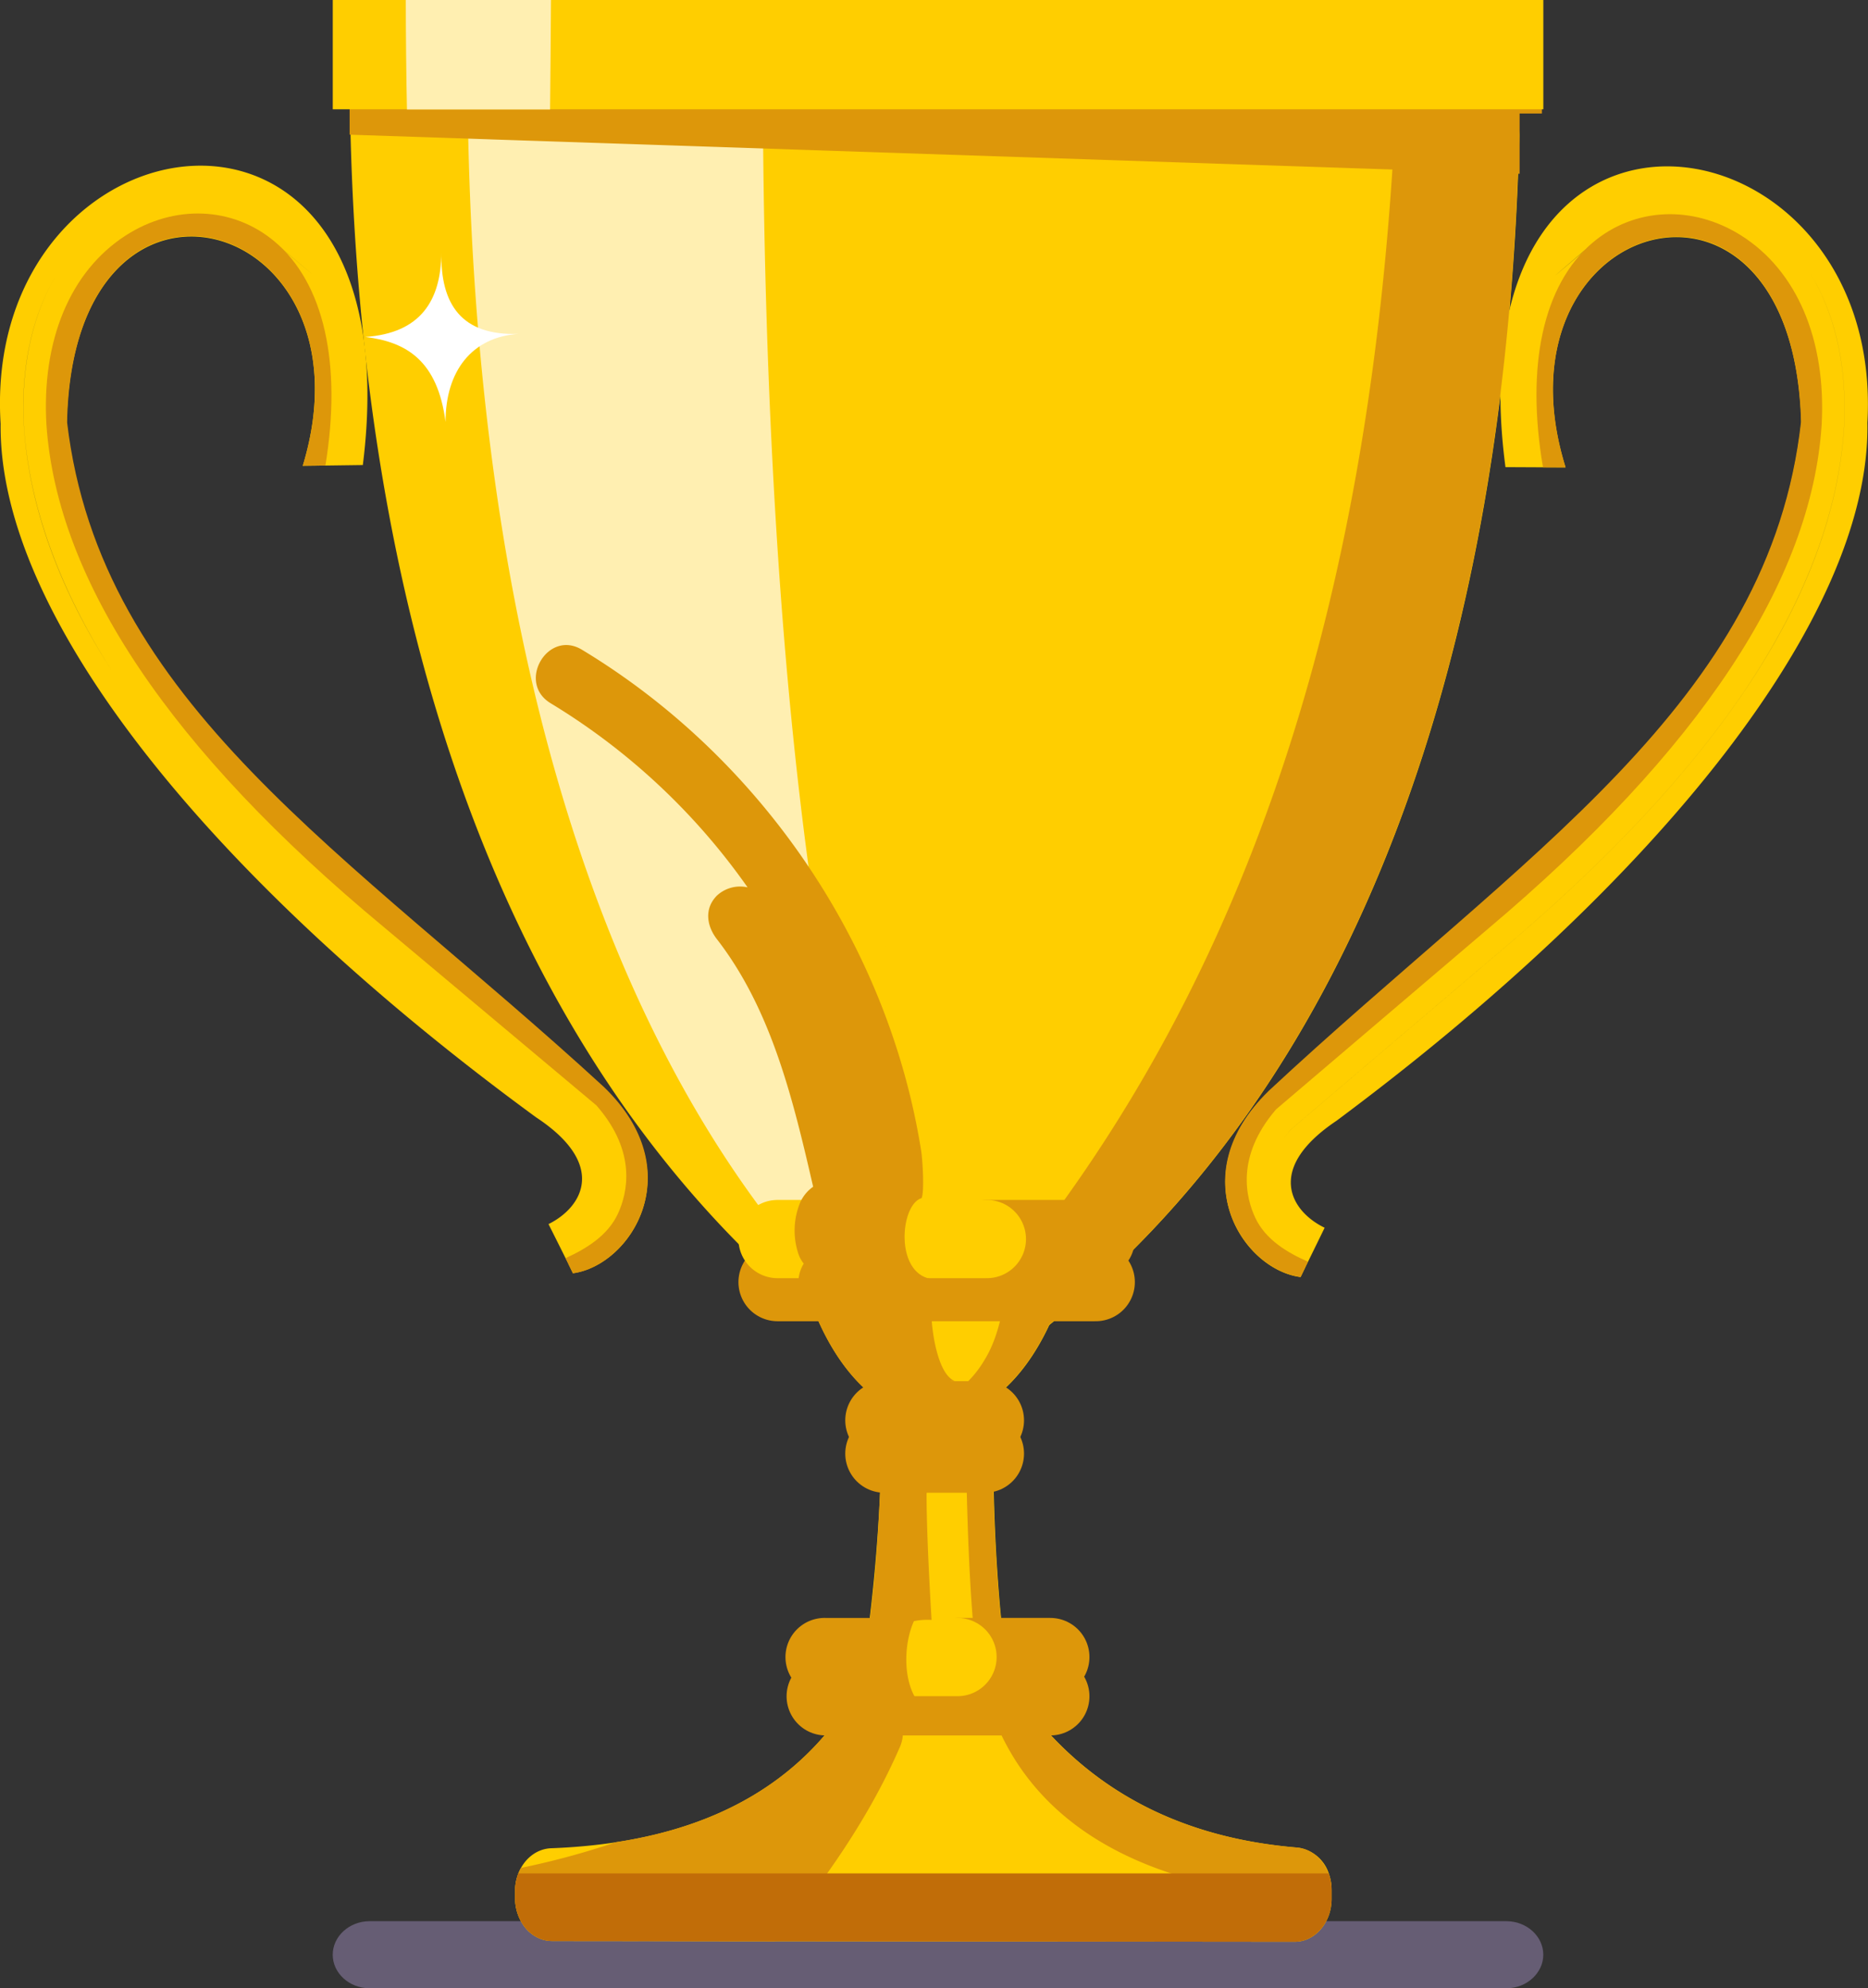 <svg id="Layer_1" data-name="Layer 1" xmlns="http://www.w3.org/2000/svg" viewBox="0 0 512.17 545.02"><rect x="0" y="0" width="512.17" height="545.02" fill="#333333" stroke="none"/><defs><style>.cls-1{opacity:0.6;}.cls-2{fill:#897aa0;}.cls-3{fill:#ffce00;}.cls-4{fill:#dd970a;}.cls-5{fill:#ffefb1;}.cls-6,.cls-7{fill:none;stroke-linecap:round;stroke-miterlimit:10;stroke-width:21.45px;}.cls-6{stroke:#dd970a;}.cls-7{stroke:#ffce00;}.cls-8{fill:#c16d08;}.cls-9{fill:#fff;}</style></defs><g class="cls-1"><path class="cls-2" d="M690.38,738.76c0,5-4.54,9.19-10.1,9.19H368.57c-5.55,0-10.1-4.14-10.1-9.19s4.55-9.19,10.1-9.19H680.28C685.84,729.57,690.38,733.71,690.38,738.76Z" transform="translate(-267.24 -202.93)"/></g><path class="cls-3" d="M623.84,553l1.31-2.69a28.3,28.3,0,0,1-12.48-11.12,28.28,28.28,0,0,0,12.47,11.1l3.05-6.22h0l2.24-4.59c-9.42-4.56-16.27-16.24,3.22-29.3,87.79-65.3,146.55-138.06,145.59-191.38,4.87-86.39-114.71-105-99.23,12.18l16.47.08c-21.31-68.36,62.43-93.55,64.64-12.32-8.6,77.24-76.14,118.38-146,183.46C591.19,525.57,608.13,551,623.84,553Zm80.09-283.3c11.38-9.71,27.4-10.49,40.81-2a43.63,43.63,0,0,1,14,14.51,43.54,43.54,0,0,0-14-14.49c-13.41-8.49-29.43-7.71-40.81,2Q683.65,287,703.93,269.65ZM621.16,512.54l57.6-49c28.55-24.05,50.88-47.79,66.35-70.55,16.91-24.87,26.25-49.44,27.74-73,.87-16.32-2.39-30.76-9.2-42,6.82,11.22,10.08,25.67,9.21,42-1.49,23.6-10.83,48.17-27.74,73-15.47,22.76-37.8,46.5-66.35,70.55l-57.6,49c-6,7.13-7.46,14.39-4.33,21a17.76,17.76,0,0,0,1,1.83,17.29,17.29,0,0,1-1-1.85C613.7,526.93,615.2,519.67,621.16,512.54Z" transform="translate(-267.24 -202.93)"/><path class="cls-4" d="M615.05,502c69.86-65.08,137.39-106.23,146-183.46-2.21-81.23-85.85-55.86-64.55,12.5h-6.2c-4.74-27.79,0-50,13.55-61.54,11.38-9.7,27.4-10.48,40.81-2,15.25,9.66,23.29,28.53,22.05,51.77-2.72,42.88-33.54,89.45-91.61,138.37l-58,49.4-.17.2c-10.87,12.82-8.11,24-5.5,29.54,2.83,6,8.79,9.52,14.41,12l-2,4.19C608.14,551,591.09,525.35,615.05,502Z" transform="translate(-267.24 -202.93)"/><path class="cls-3" d="M432.7,501.07c-70.28-64.48-138.07-105-147.17-182.2,1.7-81.25,85.59-56.78,64.72,11.76l16.47-.22C381.45,213.1,262,232.74,267.41,319.09,266.8,372.41,326,444.67,414.22,509.21c19.58,12.89,12.8,24.63,3.41,29.27L419.9,543h0l3.09,6.19A28.33,28.33,0,0,0,435.41,538,28.4,28.4,0,0,1,423,549.25l1.33,2.68C440,549.86,456.8,524.27,432.7,501.07ZM342.42,269.34C331,259.74,315,259.1,301.6,267.7a43.66,43.66,0,0,0-13.91,14.61,43.74,43.74,0,0,1,13.92-14.63c13.36-8.6,29.38-8,40.82,1.64Q362.83,286.44,342.42,269.34Zm88.8,263.13a19.2,19.2,0,0,1-1,1.85,19.94,19.94,0,0,0,1-1.83c3.09-6.65,1.54-13.89-4.46-21L368.82,463c-28.7-23.81-51.18-47.36-66.8-70-17.07-24.72-26.56-49.21-28.2-72.8-1-16.33,2.2-30.8,8.95-42.08-6.74,11.28-9.91,25.74-8.94,42.06C275.48,343.76,285,368.25,302,393c15.62,22.62,38.09,46.17,66.8,70l57.91,48.55C432.75,518.58,434.3,525.82,431.22,532.47Z" transform="translate(-267.24 -202.93)"/><path class="cls-4" d="M432.79,500.86c-70.27-64.48-138.06-105-147.16-182.2,1.69-81.25,85.49-56.6,64.63,11.94l6.2-.05c4.56-27.83-.34-50-13.94-61.42-11.45-9.6-27.47-10.25-40.82-1.64-15.19,9.79-23.11,28.72-21.72,52,3,42.85,34.11,89.15,92.49,137.57l58.32,48.9.17.21c11,12.71,8.27,23.93,5.69,29.49-2.79,6-8.72,9.59-14.33,12.15l2,4.17C440,549.87,456.9,524.05,432.79,500.86Z" transform="translate(-267.24 -202.93)"/><path class="cls-3" d="M363.37,240.59C366.89,372,403.49,480.91,475.56,549.65c4,3.87,8.21,7.62,12.49,11.2.92.8,1.85,1.57,2.78,2.33q5.34,4.4,10.91,8.52c0,.34.08.67.12,1h45.7c0-.35.08-.69.11-1,1-.74,2-1.48,3-2.24q2.18-1.65,4.32-3.37c.8-.63,1.61-1.28,2.4-2,82.85-67.33,122.79-182.46,126.41-323.55a13,13,0,0,0-1.48-6.46,9.93,9.93,0,0,0-8.65-5.63H373.51a9.91,9.91,0,0,0-8.65,5.63A13,13,0,0,0,363.37,240.59Z" transform="translate(-267.24 -202.93)"/><path class="cls-3" d="M632.34,721.15v2.58c-.12,6.36-4.61,11.48-10.14,11.48L418.6,735c-5.6,0-10.13-5.27-10.13-11.77v-1.91a13.13,13.13,0,0,1,.91-4.86c1.56-4,5-6.75,9-6.89,37.91-1.42,64.12-14.5,80.17-37.69.12-.17.25-.34.36-.51.78-1.13,1.53-2.29,2.25-3.47l.33-.52c.68-.16,1.5-3,2.34-7.58.1-.56.2-1.13.3-1.74.18-1.08.36-2.24.54-3.46a470.24,470.24,0,0,0,4.12-48.86c.16-4.91.19-9.62.11-13.89,0-1.69-.09-3.3-.17-4.83,0-.6-.06-1.17-.1-1.74-.44-6.82,4.23-12.59,10.11-12.59h11.41a9.36,9.36,0,0,1,7,3.24,12.74,12.74,0,0,1,3.11,9.63s0,.09,0,.13c-.13,1.46-.23,3-.32,4.58,0,.54,0,1.1-.08,1.68-.86,19.41.74,46.94,2.76,62.65.16,1.23.31,2.39.48,3.46q.13.92.27,1.74c.82,4.9,1.66,7.61,2.4,6.93.3.43.6.86.92,1.29.45.62.89,1.24,1.35,1.84s1.08,1.42,1.64,2.11c18.15,23,42.88,34.91,73.26,37.43a10.37,10.37,0,0,1,8.62,7.06A13.22,13.22,0,0,1,632.34,721.15Z" transform="translate(-267.24 -202.93)"/><path class="cls-4" d="M509.06,583.53a81.74,81.74,0,0,1,13.55.07c5.21.32,10.39.77,15.6.92a14.92,14.92,0,0,1,2.91.38c-.32.26-.62.54-.94.79-.13,1.45-.23,3-.32,4.57a30.43,30.43,0,0,1-8.13,4.55,24.69,24.69,0,0,1-8.5,1.52,26.16,26.16,0,0,1-14.38-4.48c0-1.69-.09-3.3-.16-4.84l-.59-.41A15.12,15.12,0,0,0,509.06,583.53Z" transform="translate(-267.24 -202.93)"/><path class="cls-3" d="M483.73,525.23a99.7,99.7,0,0,0,7.1,37.95c4.4,10.62,10.61,19,17.88,23.86a26.36,26.36,0,0,0,14.82,4.77,24.69,24.69,0,0,0,8.5-1.52,30.22,30.22,0,0,0,8.17-4.58c5.82-4.48,10.87-11.26,14.76-19.62a93.69,93.69,0,0,0,8-31.68c.23-2.79.35-5.63.38-8.52v-.66c0-36.78-17.83-66.59-39.82-66.59-21.07,0-38.33,27.39-39.72,62.07C483.76,522.2,483.73,523.71,483.73,525.23Z" transform="translate(-267.24 -202.93)"/><path class="cls-5" d="M517.36,563.18c-.3-.76-.6-1.53-.9-2.33-1.37-3.58-2.71-7.33-4-11.2-23.13-68.74-34.87-177.63-36-309.06a37.23,37.23,0,0,1,.48-6.46c.57-3.37,1.6-5.63,2.77-5.63H404c-3,0-5.68,2.26-7.14,5.63a15.39,15.39,0,0,0-1.24,6.46C398.48,372,428.7,480.91,488.21,549.65c3.34,3.87,6.79,7.62,10.32,11.2.76.8,1.53,1.57,2.29,2.33,2.95,2.93,5.94,5.78,9,8.52,0,.34.07.67.11,1h11c0-.34,0-.67,0-1C519.66,569,518.5,566.11,517.36,563.18Z" transform="translate(-267.24 -202.93)"/><path class="cls-4" d="M532,582.24c0,2.71,0,5.4,0,8,.16,24.42.86,46.65,2.65,64.33,0,.37.08.73.11,1.08,6.83.74,8.68,8.8,4.45,12.35a7,7,0,0,1-1.24.81c12.08,38.43,49.74,53.13,94.35,54.88v-2.59c0-6.19-4.15-11.29-9.47-11.73-31.29-2.6-56.6-15.18-74.89-39.53-.46-.6-.91-1.23-1.36-1.85a5.14,5.14,0,0,0,3.08-1.16,7,7,0,0,0,2.53-5.55,7.33,7.33,0,0,0-1.69-4.75,5.43,5.43,0,0,0-4.09-2h-3.9c-2-15.7-3.61-43.24-2.75-62.65.1-2.2.22-4.29.39-6.26,5.82-4.48,10.87-11.26,14.76-19.62,84.48-67.06,125.16-183,128.81-325.5a13,13,0,0,0-1.48-6.46H690v-30H650.8c-.15,6.71-.37,17.68-.66,24.34-.07,1.87-.16,3.76-.25,5.63-5.31,108.93-29.14,208.67-86.54,291.76q-9.33,13.54-19.88,26.45c-.83,7.79-1.94,14.55-4.62,20.37a30.56,30.56,0,0,1-1.74,3.24A29.7,29.7,0,0,1,532,582.24Z" transform="translate(-267.24 -202.93)"/><line class="cls-6" x1="226.39" y1="464.99" x2="287.98" y2="464.99"/><line class="cls-6" x1="262.53" y1="454.23" x2="287.98" y2="454.23"/><line class="cls-7" x1="242.09" y1="454.23" x2="262.53" y2="454.23"/><path class="cls-4" d="M501.66,667.89h-8a10.73,10.73,0,1,1,0-21.45h14.53c5.92,0,4.22,4.8,4.22,10.73A10.72,10.72,0,0,1,501.66,667.89Z" transform="translate(-267.24 -202.93)"/><line class="cls-6" x1="242.48" y1="398.46" x2="270.04" y2="398.46"/><line class="cls-6" x1="252.76" y1="389.34" x2="270.04" y2="389.34"/><line class="cls-6" x1="242.48" y1="389.34" x2="246.42" y2="389.34"/><line class="cls-6" x1="213.19" y1="351.45" x2="300.43" y2="351.45"/><line class="cls-6" x1="270.58" y1="339.65" x2="300.43" y2="339.65"/><line class="cls-7" x1="213.19" y1="339.65" x2="270.58" y2="339.65"/><polygon class="cls-4" points="95.86 36.92 416.65 47.64 416.65 29.05 95.86 29.05 95.86 36.92"/><rect class="cls-3" x="91.24" width="331.91" height="29.96"/><path class="cls-5" d="M378.5,202.93c0,8.73.13,21.57.32,30h39.24c.1-8.37.19-21.22.25-30Z" transform="translate(-267.24 -202.93)"/><path class="cls-4" d="M479.66,735.08c13.53-16.32,25.75-33.65,34.28-53.18,1.63-3.74,1.07-8-2.69-10.26a7.61,7.61,0,0,0-.81-.4c.27-.52.56-1,.83-1.57a8.26,8.26,0,0,0,.6-1.52h6.24c-3.25-5.62-3-14.83-.29-20.83a18.26,18.26,0,0,1,4.84-.34s-1.65-26.35-1.32-37.14l.26,0,1.07-.45c.12-.07.22-.16.33-.23.94,1-.1-1.81,1-1,4.59,3.52,11.13-.58,6.59-4.07-7-5.39-7.62-15.11-2.91-22.21l.22-.38H529c-4.83-2-6.2-14.18-6.3-16.75-.09-2.16,2.86-11,.7-11.13-11-.75-9.48-20.5-3.48-22.25.82-1.8.25-10.63-.08-12.76-8.92-56.67-44-108-93.05-137.58-9.39-5.67-17.95,9-8.58,14.67a179.59,179.59,0,0,1,54,50.47,9.36,9.36,0,0,0-8.38,2.24c-3.59,3.59-2.82,8.38,0,12,15.05,19.44,20.92,44.28,26.36,67.83a10.32,10.32,0,0,0-3.8,4.94,20.1,20.1,0,0,0-.35,13.13,8.76,8.76,0,0,0,1.57,3,9.87,9.87,0,0,0-1.27,7.1c.07.4.16.79.24,1.19a8.26,8.26,0,0,0-1.19,1q1.32,1.15,2.67,2.28c.92.8,1.85,1.57,2.78,2.33,4.4,10.61,10.59,19,17.86,23.84.07,1.53.13,3.14.16,4.83h0v0c.08,4.26,0,9-.12,13.88-.45,14.93-1.35,28.26-2.94,40.56-.07.6-.67,4.71-.75,5.29-.14,1-.29,2-.43,3-.18,1.22-.36,2.38-.54,3.46-.1.61-.2,1.18-.3,1.74-.84,4.6-1.66,7.43-2.34,7.58-.1.18-.21.35-.32.52-.72,1.18-1.47,2.34-2.26,3.47q-.17.25-.36.51c-13.4,19.36-33.88,31.67-62.33,36a221.1,221.1,0,0,1-26.1,7.07,13,13,0,0,0-1.62,6.34v1.92a13,13,0,0,0,1.95,6.91c1.8-.34,3.59-.68,5.39-1.07-1.74.47-3.49.89-5.25,1.29a9.73,9.73,0,0,0,8,4.63l23.64,0c2.2-1,4.38-2.06,6.53-3.18q-1.69,1.62-3.44,3.19Z" transform="translate(-267.24 -202.93)"/><path class="cls-8" d="M632.34,721.15v2.58c-.12,6.36-4.61,11.48-10.14,11.48L418.6,735c-5.6,0-10.13-5.27-10.13-11.77v-1.91a13.13,13.13,0,0,1,.91-4.86H631.5A13.22,13.22,0,0,1,632.34,721.15Z" transform="translate(-267.24 -202.93)"/><path class="cls-9" d="M388.25,272c-.28,14.38,5.53,23,21.15,22.45-12.83.88-20,10.24-20,24.14-2.19-16.84-10.75-21.93-22-23.3C382.54,294.25,388.21,285.33,388.25,272Z" transform="translate(-267.24 -202.93)"/></svg>